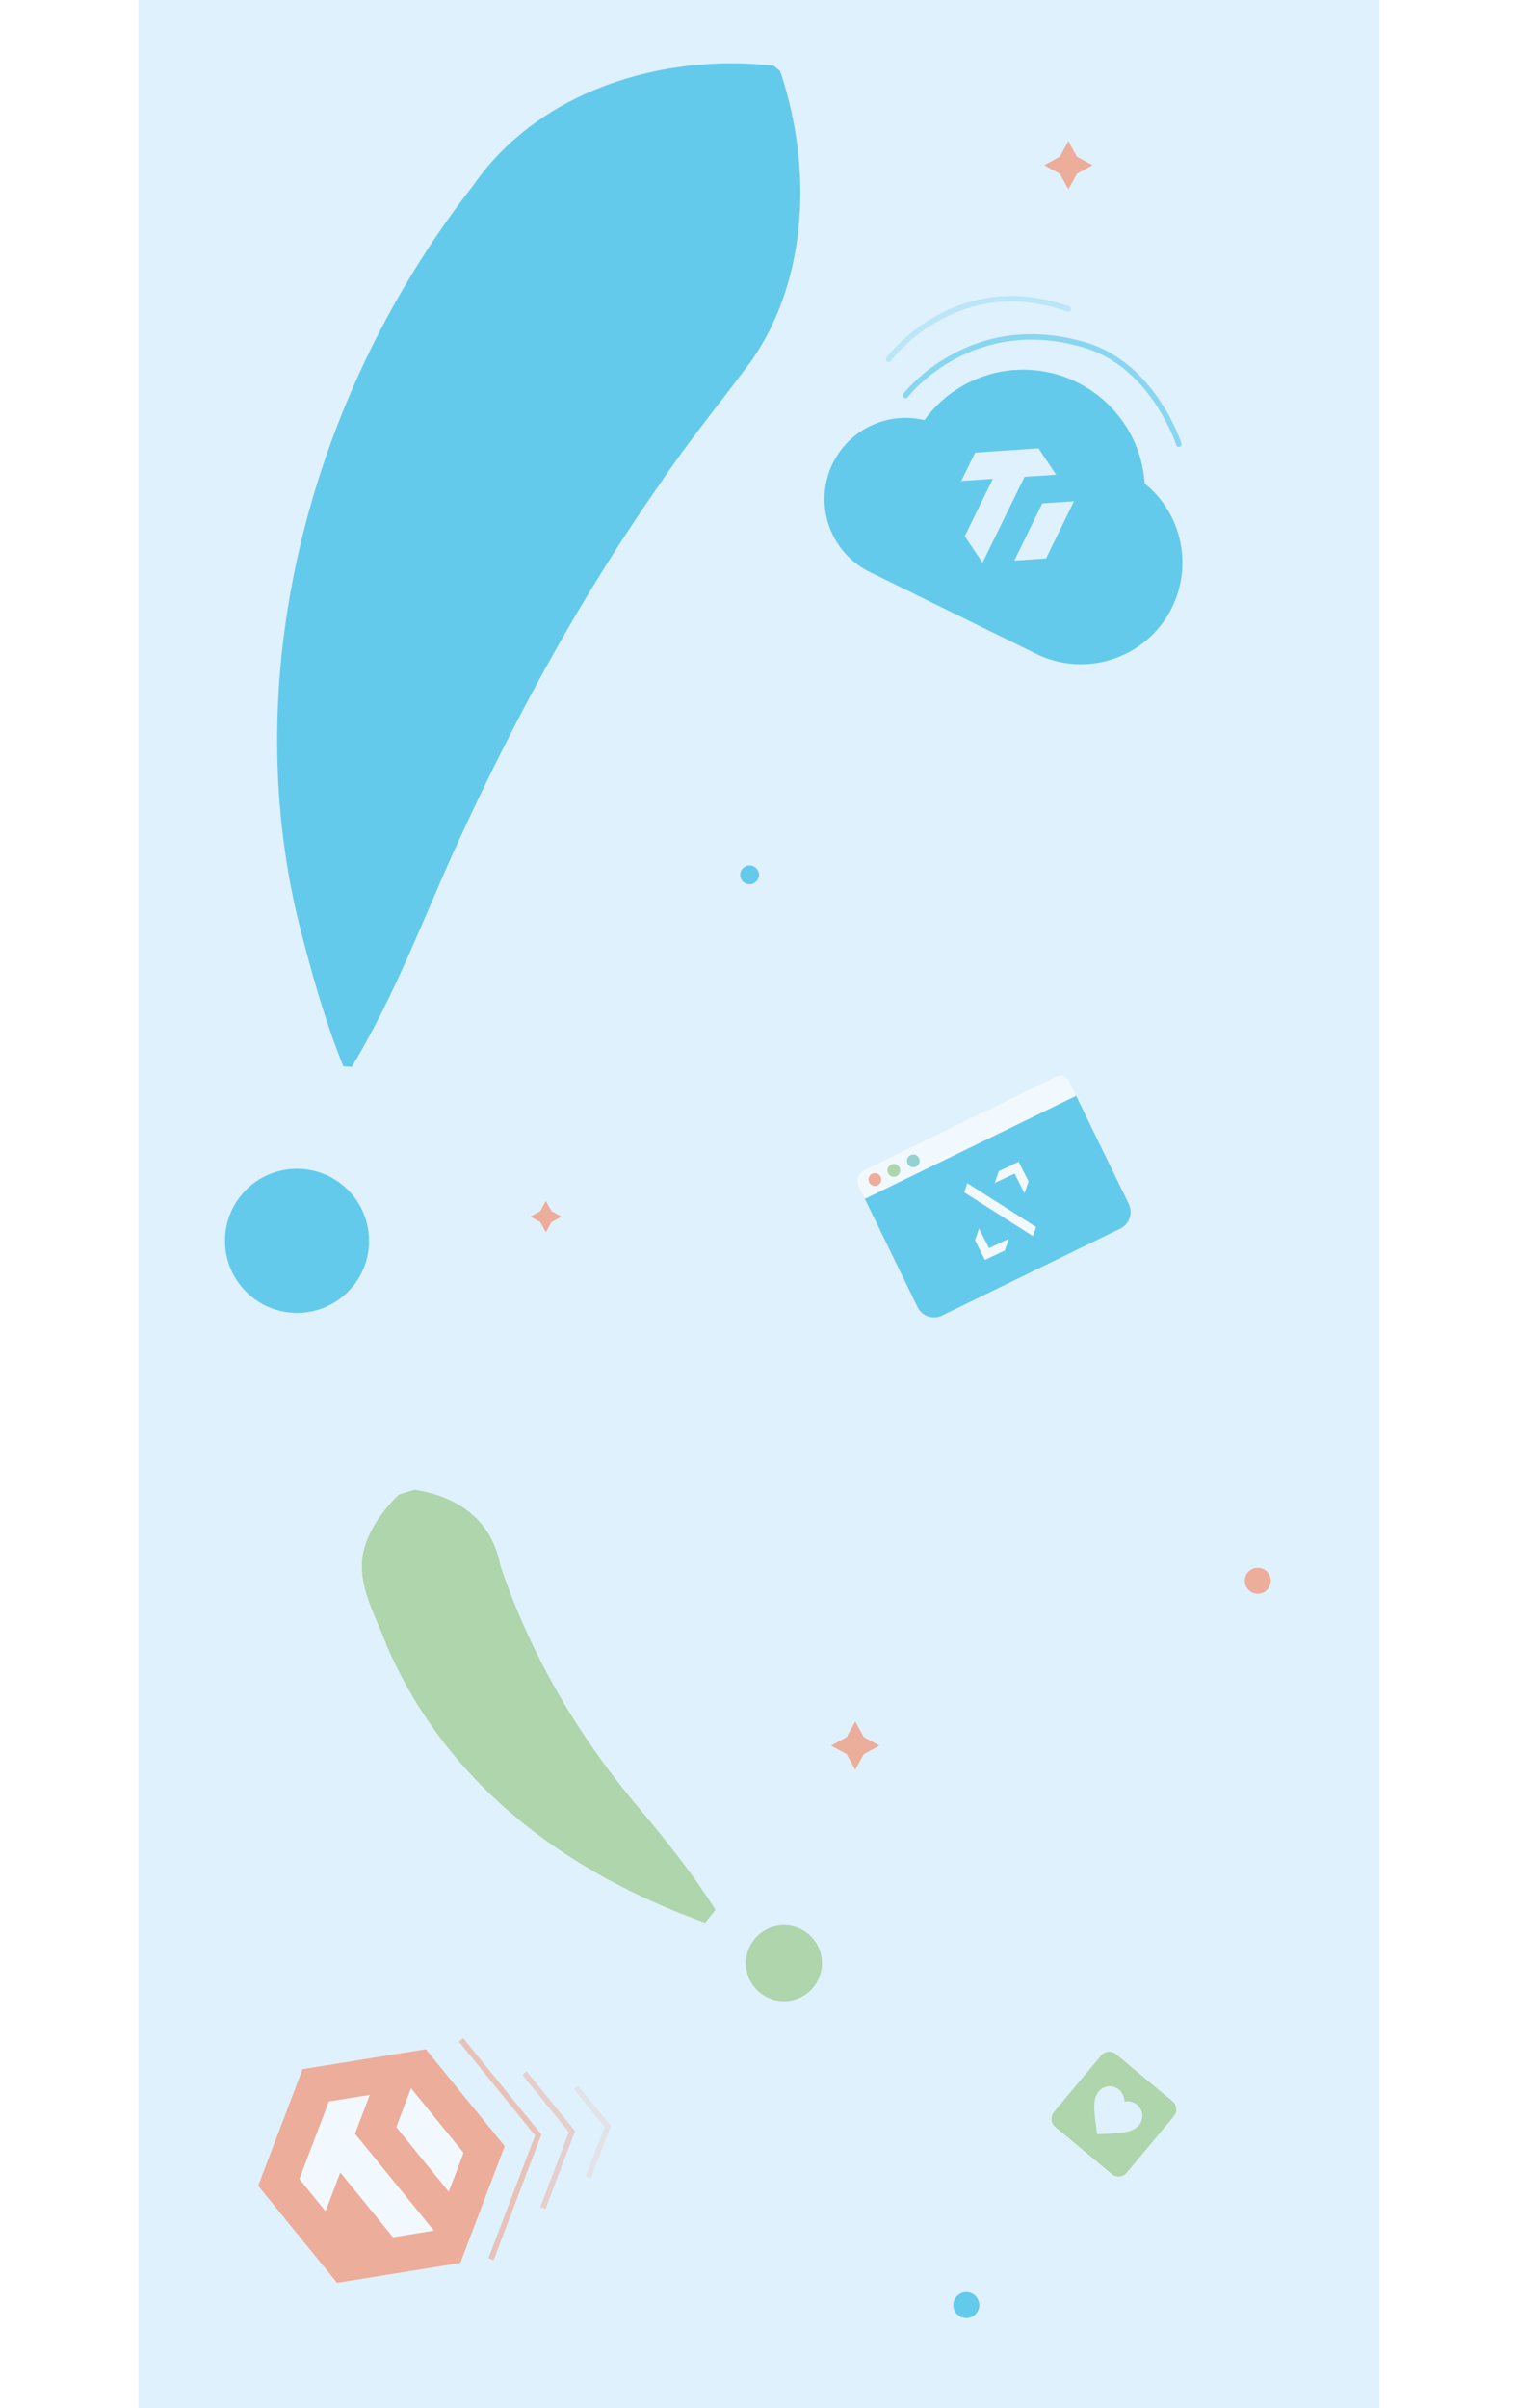 <svg width="280" height="444" viewBox="53.576 6.27 225.705 437.73" fill="none" xmlns="http://www.w3.org/2000/svg">
    <rect x="53.576" y="6.27" width="225.705" height="437.73" fill="#DFF1FC"/>
    <g opacity="0.6">
        <path d="M75.36 403.588L89.703 421.211L112.109 417.608L120.18 396.378L105.837 378.755L83.429 382.379L75.36 403.588Z" fill="#F5815A"/>
        <path d="M88.207 388.254L82.842 402.353L87.611 408.202L90.288 401.15L99.877 412.938L107.302 411.733L92.959 394.11L95.652 387.052L88.207 388.254Z" fill="white"/>
        <path d="M100.465 392.915L110.01 404.66L112.706 397.581L103.144 385.842L100.465 392.915Z" fill="white"/>
        <path opacity="0.7" d="M112.247 377.057L126.284 394.342L117.696 416.926" stroke="#F5815A" stroke-miterlimit="10"/>
        <path opacity="0.5" d="M123.784 383.097L132.413 393.729L127.127 407.614" stroke="#F5815A" stroke-miterlimit="10"/>
        <path opacity="0.2" d="M133.165 385.711L138.916 392.777L135.392 402.024" stroke="#F5815A" stroke-miterlimit="10"/>
        <path d="M236.653 94.237L236.575 94.201C235.772 81.976 225.22 72.71 213.005 73.513C206.437 73.944 200.39 77.281 196.518 82.629C188.582 80.745 180.622 85.631 178.74 93.573C177.139 100.323 180.434 107.271 186.664 110.284L188.03 110.954L215.289 124.356L216.654 125.026C225.767 129.625 236.867 125.961 241.452 116.86C245.348 109.127 243.353 99.726 236.673 94.246L236.663 94.247L236.653 94.237ZM214.72 92.961L207.075 108.539L203.845 103.733L208.956 93.309L203.213 93.695L205.747 88.541L217.261 87.759L220.462 92.556L214.719 92.942L214.71 92.942L214.72 92.961ZM218.619 107.785L212.856 108.161L217.949 97.767L223.712 97.39L218.619 107.785Z" fill="#12B0E0"/>
        <path opacity="0.7" d="M193.086 78.147C193.086 78.147 204.858 62.761 225.741 69.001C238.229 72.737 242.774 87.013 242.774 87.013" stroke="#12B0E0" stroke-linecap="round" stroke-linejoin="round"/>
        <path opacity="0.3" d="M189.995 71.577C189.995 71.577 202.111 55.162 222.651 62.432" stroke="#12B0E0" stroke-linecap="round" stroke-linejoin="round"/>
        <path d="M219.538 203.767L187.156 219.551C185.488 220.364 184.795 222.377 185.608 224.046L195.244 243.833C196.057 245.503 198.068 246.197 199.736 245.384L232.117 229.6C233.785 228.787 234.479 226.774 233.666 225.105L224.03 205.318C223.217 203.648 221.206 202.954 219.538 203.767Z" fill="#12B0E0"/>
        <path d="M185.585 218.989L220.552 201.942C221.368 201.542 222.361 201.882 222.762 202.705L224.104 205.459L185.68 224.188L184.573 221.919C184.044 220.832 184.493 219.519 185.585 218.989Z" fill="white"/>
        <path d="M187.741 221.812C188.368 221.678 188.768 221.061 188.634 220.433C188.5 219.806 187.883 219.406 187.256 219.54C186.629 219.674 186.23 220.291 186.364 220.918C186.498 221.545 187.115 221.945 187.741 221.812Z" fill="#F5815A"/>
        <path d="M191.19 220.149C191.816 220.015 192.216 219.398 192.082 218.77C191.948 218.143 191.331 217.743 190.704 217.877C190.078 218.011 189.678 218.628 189.812 219.255C189.946 219.883 190.563 220.283 191.19 220.149Z" fill="#8DC375"/>
        <path d="M194.737 218.423C195.363 218.289 195.763 217.672 195.629 217.045C195.495 216.418 194.878 216.018 194.251 216.151C193.625 216.285 193.225 216.902 193.359 217.53C193.493 218.157 194.11 218.557 194.737 218.423Z" fill="#63BCB8"/>
        <path d="M211.122 233.577L207.509 235.275L205.708 231.704L206.446 229.575L208.247 233.146L211.859 231.448L211.122 233.577Z" fill="white"/>
        <path d="M204.313 221.337L216.818 229.302L216.247 230.962L203.742 222.997L204.313 221.337Z" fill="white"/>
        <path d="M209.292 221.289L210.033 219.147L213.646 217.449L215.447 221.02L214.706 223.161L212.909 219.584L209.295 221.3L209.292 221.289Z" fill="white"/>
        <path d="M169.08 18.207C148.699 15.915 126.407 22.812 114.532 39.874C85.392 77.176 71.397 127.58 82.733 173.997C84.96 182.65 87.305 191.311 90.838 200.083L92.36 200.212C100.551 186.69 105.644 172.454 112.083 158.518C122.471 135.949 134.343 114.297 148.477 94.125C153.629 86.433 159.543 79.277 165.061 71.841C174.908 57.663 176.016 38.496 171.116 21.885C170.945 21.202 170.497 19.827 170.252 19.159L169.066 18.208L169.08 18.207Z" fill="#12B0E0"/>
        <path d="M92.638 240.014C88.114 245.654 79.87 246.556 74.225 242.028C68.581 237.5 67.672 229.257 72.196 223.617C76.721 217.977 84.964 217.075 90.609 221.603C96.254 226.131 97.162 234.374 92.638 240.014Z" fill="#12B0E0"/>
        <path d="M231.341 379.651L241.623 388.227C242.431 388.899 242.537 390.111 241.87 390.93L233.294 401.212C232.622 402.02 231.41 402.126 230.592 401.459L220.309 392.883C219.501 392.211 219.395 390.999 220.062 390.18L228.639 379.898C229.31 379.09 230.522 378.984 231.341 379.651ZM227.914 394.211L228.846 394.167C232.16 394.025 234.362 393.943 235.529 392.556C236.477 391.419 236.318 389.803 235.192 388.85C234.554 388.314 233.684 388.114 232.901 388.249C232.892 387.449 232.529 386.638 231.903 386.097C230.765 385.149 229.149 385.308 228.196 386.434C227.034 387.832 227.34 389.997 227.805 393.282L227.925 394.206L227.914 394.211Z" fill="#8DC375"/>
        <path d="M156.618 355.762C131.267 346.64 109.609 330.612 98.698 305.302C96.376 298.994 92.313 292.864 95.233 286.016C96.509 283.034 98.263 280.545 100.95 277.923L103.818 277.058C112.147 278.407 117.875 282.857 119.4 290.858C124.687 306.456 132.816 320.651 143.444 333.54C148.635 339.713 153.975 346.222 158.513 353.422L156.633 355.743L156.599 355.747L156.618 355.762Z" fill="#8DC375"/>
        <path d="M164.119 364.086C164.654 367.864 168.153 370.492 171.934 369.956C175.715 369.42 178.345 365.923 177.81 362.146C177.274 358.368 173.775 355.74 169.995 356.276C166.214 356.812 163.583 360.309 164.119 364.086Z" fill="#8DC375"/>
        <path fill-rule="evenodd" clip-rule="evenodd" d="M185.482 322.012L188.326 323.568L185.482 325.118L183.931 327.959L182.374 325.118L179.537 323.568L182.374 322.012L183.931 319.178L185.482 322.012Z" fill="#F5815A"/>
        <path fill-rule="evenodd" clip-rule="evenodd" d="M224.239 34.752L227.083 36.309L224.239 37.858L222.689 40.699L221.131 37.858L218.294 36.309L221.131 34.752L222.689 31.918L224.239 34.752Z" fill="#F5815A"/>
        <path d="M254.773 293.61C254.773 294.913 255.83 295.969 257.134 295.969C258.438 295.969 259.495 294.913 259.495 293.61C259.495 292.307 258.438 291.251 257.134 291.251C255.83 291.251 254.773 292.307 254.773 293.61Z" fill="#F5815A"/>
        <path fill-rule="evenodd" clip-rule="evenodd" d="M128.679 226.408L130.521 227.414L128.679 228.425L127.673 230.264L126.664 228.425L124.821 227.414L126.664 226.408L127.673 224.564L128.679 226.408Z" fill="#F5815A"/>
        <path d="M163.009 165.289C163.009 166.233 163.774 166.999 164.719 166.999C165.663 166.999 166.429 166.233 166.429 165.289C166.429 164.344 165.663 163.579 164.719 163.579C163.774 163.579 163.009 164.344 163.009 165.289Z" fill="#12B0E0"/>
        <path d="M201.766 425.27C201.766 426.573 202.823 427.63 204.127 427.63C205.431 427.63 206.489 426.573 206.489 425.27C206.489 423.967 205.431 422.911 204.127 422.911C202.823 422.911 201.766 423.967 201.766 425.27Z" fill="#12B0E0"/>
    </g>
</svg>
